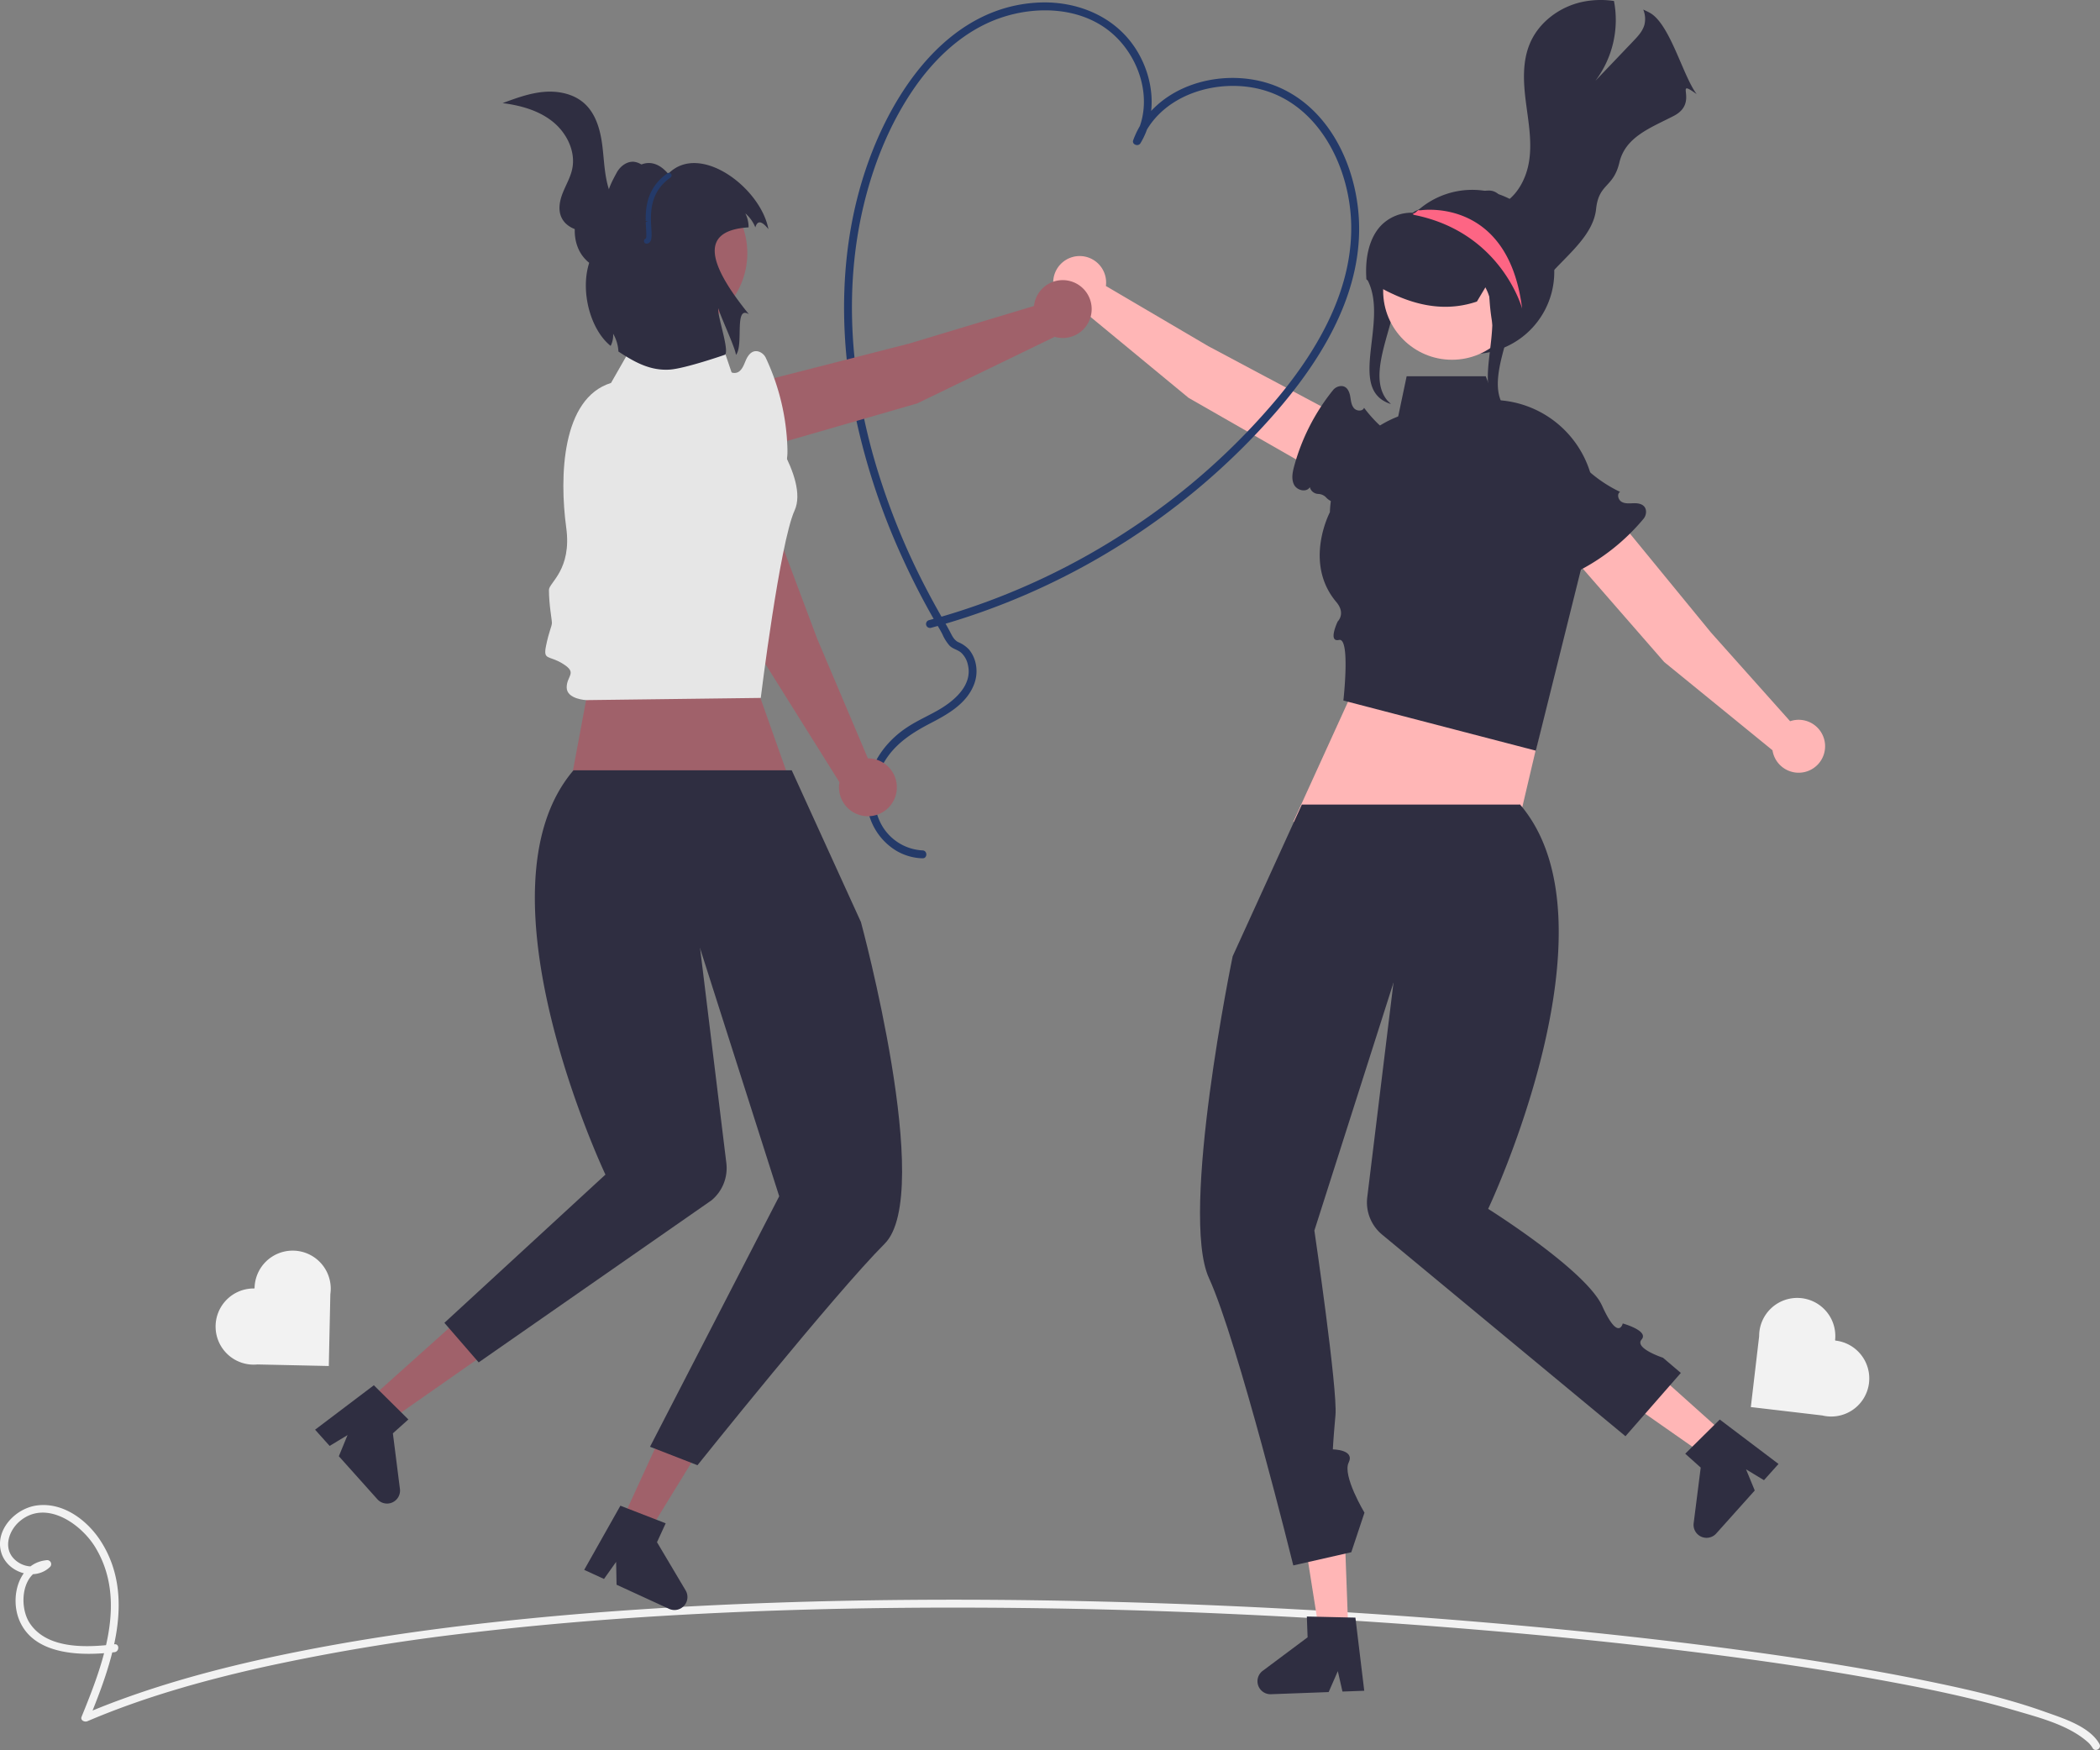<svg xmlns="http://www.w3.org/2000/svg" data-name="Layer 1" width="796.56" height="663.687" viewBox="0 0 796.56 663.687" xmlns:xlink="http://www.w3.org/1999/xlink"><rect x="0" y="0" width="796.56" height="663.687" fill="#808080" stroke="none"/><path d="M998.08,779.59c-3.694-6.691-13.924-9.803-20.55-12.176-14.73-5.276-30.143-8.72-45.446-11.851-21.874-4.476-43.948-7.965-66.062-11.018-26.994-3.727-54.084-6.756-81.215-9.296q-46.019-4.309-92.186-6.794-48.87-2.668-97.822-3.383c-32.817-.461-65.647-.229-98.449.89-31.404,1.072-62.792,2.947-94.066,6.026-28.249,2.781-56.441,6.512-84.313,11.928-23.853,4.635-47.593,10.457-70.438,18.812q-7.16,2.619-14.174,5.611l2.204,1.694c8.465-20.765,17.786-46.132,4.561-67.109-5.103-8.094-14.3-15.117-24.365-13.829-8.156,1.044-16.182,9.356-13.522,18,2.302,7.479,12.729,10.92,18.478,5.304a1.516,1.516,0,0,0-1.061-2.561c-10.833.864-14.236,13.854-10.658,22.664,5.546,13.655,23.996,13.711,36.161,12.247,1.893-.228,1.916-3.23,0-3-10.348,1.245-25.467,2.003-32.117-7.943-4.411-6.598-3.098-20.194,6.613-20.968l-1.061-2.561c-3.29,3.214-8.618,2.156-11.621-.985-4.047-4.234-1.881-10.609,2.091-14.07,9.849-8.58,23.293.707,28.784,9.715,12.312,20.197,2.895,44.497-5.178,64.298-.561,1.375,1.171,2.134,2.203,1.694,21.21-9.038,43.555-15.329,66.016-20.381a783.464,783.464,0,0,1,81.068-13.377c30.374-3.548,60.891-5.822,91.433-7.274,32.114-1.527,64.27-2.131,96.419-2.038q48.772.14,97.51,2.343,46.685,2.07,93.27,5.91c27.979,2.317,55.922,5.124,83.783,8.592,23.575,2.935,47.107,6.322,70.482,10.581,17.22,3.138,34.455,6.643,51.259,11.591,8.922,2.627,19.852,5.409,27.078,11.59a9.265,9.265,0,0,1,2.296,2.636c.933,1.69,3.525.179,2.59-1.514Z" transform="translate(-201.72 -118.157)" fill="#f2f2f2"/><path d="M652.566,269.046l61.849,35.397a11.502,11.502,0,0,0,15.593-4.159l0,0a11.502,11.502,0,0,0-4.601-16.046l-65.373-34.8-38.832-22.82a10.037,10.037,0,1,0-9.491,8.71Z" transform="translate(-201.72 -118.157)" fill="#ffb6b6"/><path d="M698.56,302.913h0a3.392,3.392,0,0,0,3.21,2.569,4.4,4.4,0,0,1,2.519.927,4.045,4.045,0,0,1,.392.358,6.636,6.636,0,0,0,5.766,2.098c3.479-.512,7.536.694,10.893,2.193,3.673,1.641,7.313,3.505,11.273,4.219,5.712,1.03,12.441-.736,14.039-7.78a13.359,13.359,0,0,0-1.197-8.87c-2.866-5.75-8.463-9.211-13.849-12.471l2.763.249a51.075,51.075,0,0,1-15.244-13.593c-.543,1.456-2.854,1.309-3.855.12-1.001-1.189-1.117-2.857-1.383-4.388-.335-1.93-1.249-4.116-3.654-3.967a4.182,4.182,0,0,0-2.937,1.613,79.033,79.033,0,0,0-14.692,28.818c-.633,2.336-1.13,4.952.029,7.077S697.327,304.996,698.56,302.913Z" transform="translate(-201.72 -118.157)" fill="#2f2e41"/><path d="M551.644,440.674a18.939,18.939,0,0,1-16.34-11.314c-3.221-7.186-2.068-15.694,1.894-22.332,4.133-6.924,10.598-11.021,17.586-14.645,6.403-3.32,13.299-7.213,16.218-14.211a13.803,13.803,0,0,0,.484-9.609,12.33,12.33,0,0,0-2.21-4.073,11.755,11.755,0,0,0-4.121-2.818c-1.524-.79-2.235-2.268-2.992-3.737-.84-1.63-1.756-3.203-2.676-4.788q-3.279-5.65-6.298-11.445a265.545,265.545,0,0,1-19.526-48.249c-9.177-31.463-12.042-65.3-4.357-97.394,3.673-15.34,9.671-30.368,18.51-43.484,8.146-12.089,19.323-22.772,33.316-27.603,13.45-4.643,29.891-4.191,41.41,4.997,9.461,7.546,15.021,20.743,12.456,32.757a26.385,26.385,0,0,1-3.282,8.244l2.742,1.156c6.688-17.992,29.119-24.752,46.409-19.831,21.136,6.016,32.352,28.715,33.321,49.304,1.19,25.261-12.112,48.549-27.765,67.378A257.195,257.195,0,0,1,630.476,318.798a263.537,263.537,0,0,1-67.506,31.996q-4.439,1.369-8.924,2.578a1.501,1.501,0,0,0,.798,2.893,266.15,266.15,0,0,0,71.285-31.111,263.79,263.79,0,0,0,59.318-50.417c16.689-19.187,31.52-42.81,31.813-69.05.241-21.584-9.885-45.77-30.866-54.613-17.416-7.34-40.983-2.619-51.639,13.801a32.788,32.788,0,0,0-3.191,6.452c-.607,1.633,1.885,2.566,2.742,1.156,6.789-11.168,4.969-25.609-2.053-36.219-7.989-12.071-22.107-17.738-36.299-17.151-32.947,1.363-54.069,31.123-64.478,59.385-11.748,31.897-11.927,67.121-4.713,100.062a255.909,255.909,0,0,0,17.091,50.797q5.634,12.429,12.449,24.276c.96,1.671,1.987,3.307,2.866,5.022a16.674,16.674,0,0,0,2.742,4.38c1.236,1.23,2.996,1.509,4.311,2.588a8.628,8.628,0,0,1,2.624,4.628c1.933,7.944-5.479,13.97-11.567,17.404-3.789,2.138-7.791,3.904-11.429,6.307a37.076,37.076,0,0,0-8.441,7.576c-4.886,6.052-7.668,13.728-6.805,21.554A23.244,23.244,0,0,0,541.847,440.889a20.712,20.712,0,0,0,9.797,2.785c1.931.056,1.93-2.944,0-3Z" transform="translate(-201.72 -118.157)" fill="#243a69"/><polygon points="215.565 301.691 229.565 226.691 273.565 222.691 302.449 304.305 215.565 301.691" fill="#a0616a"/><polygon points="526.565 232.691 490.565 311.691 574.065 320.423 596.565 224.691 526.565 232.691" fill="#ffb6b6"/><polygon points="654.207 543.912 646.856 552.118 611.001 527.038 621.85 514.927 654.207 543.912" fill="#ffb6b6"/><path d="M845.751,700.128a4.932,4.932,0,0,0,6.956-.381l14.614-16.317-3.298-8.015,6.793,4.106,5.519-6.153-22.289-16.85-2.044,2.031-8.358,8.267-2.691,2.672,5.872,5.26L844.151,695.843A4.924,4.924,0,0,0,845.751,700.128Z" transform="translate(-201.72 -118.157)" fill="#2f2e41"/><polygon points="511.44 618.695 500.43 619.102 493.585 575.885 509.833 575.284 511.44 618.695" fill="#ffb6b6"/><path d="M678.704,755.953a4.932,4.932,0,0,0,5.104,4.742l21.889-.812,3.478-7.939,1.762,7.74,8.26-.3-3.35-27.74-2.881-.061-11.753-.275-3.791-.081.292,7.878-17.035,12.721A4.924,4.924,0,0,0,678.704,755.953Z" transform="translate(-201.72 -118.157)" fill="#2f2e41"/><path d="M778.308,423.296H695.529l-26.244,57.552s-20.196,97.573-9,122c11,24,32,109,32,109l22-5,5-15s-8.442-14.032-6-19-6-5-6-5,.132-3.294,1-13-8-70-8-70l30-94Z" transform="translate(-201.72 -118.157)" fill="#2f2e41"/><path d="M713.112,442.413l17.173,48.434-9.947,81.386a15.872,15.872,0,0,0,5.63,14.149l92.317,76.465,21-24-6.77-5.763s-11.003-3.583-8.117-6.91-7.148-6.086-7.148-6.086-1.638,6.958-7.801-6.642-43.25-36.82-43.25-36.82,51.087-107.78,12.11-153.331Z" transform="translate(-201.72 -118.157)" fill="#2f2e41"/><polygon points="139.923 530.912 147.274 539.118 183.129 514.038 172.279 501.927 139.923 530.912" fill="#a0616a"/><path d="M353.419,682.843l-2.673-21.092,5.872-5.26-2.691-2.672-8.358-8.267-2.044-2.031-22.289,16.85,5.519,6.153,6.793-4.106-3.298,8.015,14.614,16.317a4.926,4.926,0,0,0,8.556-3.904Z" transform="translate(-201.72 -118.157)" fill="#2f2e41"/><polygon points="235.809 576.882 245.821 581.479 268.712 544.189 253.935 537.404 235.809 576.882" fill="#a0616a"/><path d="M461.788,721.324l-10.857-18.28,3.29-7.165-3.533-1.378L439.728,690.249l-2.684-1.049-13.729,24.336,7.513,3.444,4.594-6.473.168,8.665,19.905,9.142a4.926,4.926,0,0,0,6.292-6.99Z" transform="translate(-201.72 -118.157)" fill="#2f2e41"/><path d="M419.261,410.296h82.78l26.244,57.552s28,103,9,122-71,84-71,84l-18-7,49-95-30-94Z" transform="translate(-201.72 -118.157)" fill="#2f2e41"/><path d="M484.458,429.413,467.285,477.847l9.947,81.386a15.872,15.872,0,0,1-5.63,14.149L383.285,634.847l-13-15,61.087-56.22S380.285,455.847,419.261,410.296Z" transform="translate(-201.72 -118.157)" fill="#2f2e41"/><path d="M784.285,402.847l-73-19s2.704-23.977-1.648-22.989-.503-7.013-.503-7.013,3.15-2.998-.527-7.357c-12.58-14.907-2.442-34.062-2.442-34.062A40.321,40.321,0,0,1,740.516,273.891l27.113-4.044a39.013,39.013,0,0,1,38.536,45.098Z" transform="translate(-201.72 -118.157)" fill="#2f2e41"/><polygon points="570.565 160.691 529.565 161.691 533.565 142.691 563.565 142.691 570.565 160.691" fill="#2f2e41"/><path d="M832.98,369.237l-46.833-53.712a11.502,11.502,0,0,1,1.022-16.105l0,0a11.502,11.502,0,0,1,16.636,1.367l46.938,57.285,29.988,33.606a10.037,10.037,0,1,1-6.681,11.014Z" transform="translate(-201.72 -118.157)" fill="#ffb6b6"/><path d="M790.755,330.773h0a3.392,3.392,0,0,1-3.148-2.645,4.4,4.4,0,0,0-1.402-2.289,4.044,4.044,0,0,0-.428-.315,6.636,6.636,0,0,1-3.187-5.243c-.18-3.511-2.157-7.253-4.286-10.252-2.329-3.281-4.871-6.484-6.347-10.227-2.129-5.399-1.716-12.344,4.878-15.291a13.359,13.359,0,0,1,8.933-.565c6.2,1.683,10.691,6.493,14.944,11.136l-.786-2.66a51.075,51.075,0,0,0,16.317,12.284c-1.322.818-.724,3.055.638,3.803s3.02.535,4.574.496c1.958-.049,4.281.418,4.606,2.806a4.182,4.182,0,0,1-1.007,3.196,79.033,79.033,0,0,1-25.38,20.056c-2.167,1.079-4.635,2.078-6.946,1.358S788.954,332.39,790.755,330.773Z" transform="translate(-201.72 -118.157)" fill="#2f2e41"/><path d="M720.058,223.671c9.128,15.724-8.06,42.218,9.262,47.72l-1.427-1.427c-10.456-12.861,11.398-40.082.942-52.943a31.423,31.423,0,0,1-4.154-6.175Z" transform="translate(-201.72 -118.157)" fill="#2f2e41"/><path d="M791.276,221.287a31.132,31.132,0,1,1-53.547-21.593l.149-.149c.249-.262.498-.523.76-.772a.012.012,0,0,0,.012-.012c.324-.299.648-.598.984-.884a31.124,31.124,0,0,1,51.641,23.411Z" transform="translate(-201.72 -118.157)" fill="#2f2e41"/><circle cx="550.755" cy="110.334" r="26.105" fill="#ffb8b8"/><path d="M771.125,203.391a29.443,29.443,0,0,0-30.737-5.968c-.133.059-.28.118-.413.177-.516.206-1.031.442-1.547.693l-.295.133v.044l-.177.133a1.048,1.048,0,0,1-.427.236,16.12,16.12,0,0,0-12.156,5.054c-4.037,4.391-5.953,11.493-5.364,19.981l.015.265.236.147c.074.044.133.088.206.133,2.063,1.282,4.023,2.417,5.923,3.419,1.149.619,2.269,1.179,3.389,1.695l.398.177c.427.206.869.398,1.297.589,10.786,4.715,20.732,5.452,30.28,2.284l.177-.059,3.212-5.378,1.017-1.695c.221,1.208.354,3.109.501,5.29a81.669,81.669,0,0,0,1.135,10.152v.029c.589,2.976,1.503,5.378,3.006,6.174a1.955,1.955,0,0,0,.737.28l2.387-3.153,6.277-8.281.103-.486C782.854,223.946,779.171,211.068,771.125,203.391Z" transform="translate(-201.72 -118.157)" fill="#2f2e41"/><path d="M845.285,153.847c-5.29-7.014-10.141-26.817-17.906-30.914-.781-.413-1.562-.796-2.358-1.149a9.231,9.231,0,0,1,.427,5.864c-.693,2.387-2.461,4.288-4.185,6.086q-7.183,7.537-14.381,15.059a38.274,38.274,0,0,0,7.043-30.266,34.089,34.089,0,0,0-12.038.354c-8.576,1.857-16.444,7.662-19.848,15.752-2.903,6.837-2.49,14.602-1.562,21.97.928,7.367,2.358,14.823,1.326,22.176-1.017,7.367-5.069,14.838-11.98,17.579,1.532-.928,1.429-3.418.147-4.656a5.295,5.295,0,0,0-3.772-1.267,7.28,7.28,0,0,0-1.282.103c-5.496.869-9.519,5.467-13.026,9.799a4.896,4.896,0,0,0-3.934,3.212,3.94,3.94,0,0,0,0,2.755c1.164,2.918,5.85,3.478,7.662.914a15.039,15.039,0,0,0,13.188,18.566c6.351.604,16.444,1.562,20.644-3.256,6.557-7.544,16.621-15.103,17.682-25.049,1.046-9.931,6.542-7.957,8.841-17.682,2.299-9.74,11.744-13.099,20.629-17.682C846.534,156.986,836.164,147.364,845.285,153.847Z" transform="translate(-201.72 -118.157)" fill="#2f2e41"/><path d="M764.945,226.803c9.128,15.724-8.06,42.218,9.262,47.72l-1.427-1.427c-10.456-12.861,11.398-40.082.942-52.943a31.423,31.423,0,0,1-4.154-6.175Z" transform="translate(-201.72 -118.157)" fill="#2f2e41"/><path d="M779.085,235.209s-7.733-28.865-40.882-35.528c-.037-.012-.162-.062-.324-.137-.1-.062-.224-.125-.349-.187.374-.212.735-.398,1.108-.585a.012.012,0,0,0,.012-.012c.324-.299.648-.598.984-.884l.946.037S773.843,192.646,779.085,235.209Z" transform="translate(-201.72 -118.157)" fill="#fd6584"/><path d="M489.39,365.744l-29.581-72.069a12.574,12.574,0,0,1,6.723-16.311l0,0a12.574,12.574,0,0,1,16.739,7.267l28.432,75.804L530.921,405.769a10.973,10.973,0,1,1-10.79,9.05Z" transform="translate(-201.72 -118.157)" fill="#a0616a"/><path d="M459.214,311.079l0,0a3.708,3.708,0,0,1-2.328-3.845,4.81,4.81,0,0,0-.647-2.862,4.424,4.424,0,0,0-.332-.476,7.255,7.255,0,0,1-1.455-6.548c1.049-3.698.319-8.267-.83-12.118-1.257-4.215-2.761-8.425-2.972-12.818-.304-6.337,2.566-13.38,10.428-14.111a14.604,14.604,0,0,1,9.445,2.557c5.825,3.923,8.782,10.481,11.55,16.783l.122-3.03a55.835,55.835,0,0,0,12.568,18.455c-1.656.381-1.824,2.908-.678,4.161,1.147,1.253,2.938,1.616,4.56,2.122,2.044.638,4.284,1.939,3.78,4.524a4.572,4.572,0,0,1-2.166,2.954,86.399,86.399,0,0,1-33.324,11.831c-2.622.355-5.528.521-7.667-1.037S456.781,312.12,459.214,311.079Z" transform="translate(-201.72 -118.157)" fill="#e6e6e6"/><path d="M490.285,382.847l-66.191.831s-7.423-.327-7.423-4.811,4.149-5.423-1.289-8.878-7.68-1.212-6.559-6.818,2.242-7.459,2.242-8.775-1.121-6.921-1.121-12.527c0-2.718,8.731-7.652,6.559-23.578-2.646-19.403-1.718-49.097,16.985-54.901l0,0L446.942,239.847h25.645l7.989,23.544,9.47,12.41S508.725,299.423,503.12,311.755,490.285,382.847,490.285,382.847Z" transform="translate(-201.72 -118.157)" fill="#e6e6e6"/><path d="M549.64,271.156l-74.846,21.611a12.574,12.574,0,0,1-15.487-8.448l0,0a12.574,12.574,0,0,1,9.035-15.854l78.435-20.065,47.146-14.201a10.973,10.973,0,1,1,7.83,11.705Z" transform="translate(-201.72 -118.157)" fill="#a0616a"/><path d="M492.032,295.24v0a3.708,3.708,0,0,1-4.074,1.898,4.81,4.81,0,0,0-2.915.333,4.422,4.422,0,0,0-.509.279,7.255,7.255,0,0,1-6.667.738c-3.563-1.443-8.184-1.211-12.137-.486-4.326.793-8.674,1.833-13.065,1.568-6.333-.383-13.024-3.998-12.9-11.893a14.604,14.604,0,0,1,3.564-9.113c4.53-5.366,11.37-7.596,17.934-9.667l-2.999-.45a55.835,55.835,0,0,0,19.706-10.498c.2,1.687,2.693,2.128,4.063,1.124,1.37-1.004,1.925-2.746,2.603-4.303.855-1.963,2.391-4.049,4.907-3.269a4.572,4.572,0,0,1,2.702,2.473,86.399,86.399,0,0,1,8.156,34.409c.069,2.645-.08,5.552-1.86,7.51S492.803,297.771,492.032,295.24Z" transform="translate(-201.72 -118.157)" fill="#e6e6e6"/><circle cx="253.573" cy="96.016" r="29.898" fill="#a0616a"/><path d="M432.191,192.07c.308-2.691,2.152-6.016,3.435-8.401s3.76-4.333,6.463-4.167a6.894,6.894,0,0,1,5.281,3.589,14.457,14.457,0,0,1,1.643,6.383,33.429,33.429,0,0,1-10.87,26.618c-2.095,1.879-4.617,3.552-7.431,3.615a9.585,9.585,0,0,1-6.788-3.053c-4.555-4.562-5.244-12.061-2.811-18.031s3.518-8.293,9.079-11.554" transform="translate(-201.72 -118.157)" fill="#2f2e41"/><path d="M474.191,235.07c-.5,2.66,4.1,15.31,2.63,17.59,0,0-15.221,5.287-21.041,5.667-7.11.46-12.829-2.457-19.479-6.847a14.93,14.93,0,0,0-2.01-6.76,9.046,9.046,0,0,1-.94,4.62c-9.74-7.76-13.396-29.099-3.766-39.009l10-23c-3,1,6.056-14.451,15.606-3.261,11.95-12.17,35.1,5.35,38,21-2.791-3.532-4.245-3.116-4.96-.68a13.775,13.775,0,0,0-3.8-5.31,11.513,11.513,0,0,1,1.24,5.31c-18.85,1.17-15.342,13.887.109,32.937-5.713-3.557-1.858,11.77-4.909,15.433C480.721,250.2,474.731,237.56,474.191,235.07Z" transform="translate(-201.72 -118.157)" fill="#2f2e41"/><path d="M446.989,210.577a1,1,0,0,1-.273-1.962c.262-.433.155-2.253.068-3.725-.325-5.524-.87-14.769,8.106-21.01a1.0 1,0,1,1,1.142,1.642c-8.055,5.601-7.571,13.815-7.251,19.25.183,3.107.315,5.352-1.57,5.779A.993.993,0,0,1,446.989,210.577Z" transform="translate(-201.72 -118.157)" fill="#243a69"/><path d="M447.455,201.974a56.402,56.402,0,0,1-19.206,4.256c-5.237.222-11.485-.946-13.613-5.735-1.291-2.906-.603-6.311.578-9.264s2.839-5.741,3.523-8.847c1.474-6.69-2.005-13.779-7.343-18.072s-12.227-6.187-19.023-7.048c5.106-1.894,10.29-3.807,15.716-4.261s11.222.725,15.274,4.364c4.385,3.937,6.069,10.053,6.815,15.899s.784,11.866,2.766,17.416,6.533,10.719,12.406,11.211" transform="translate(-201.72 -118.157)" fill="#2f2e41"/><path d="M910.662,642.617a14.447,14.447,0,0,0-12.664-16.033c-.035-.004-.07-.006-.106-.01l0-.003-.003.002.012-.106-.108-.013a14.446,14.446,0,1,0-28.802-1.536l-3.155,26.877.106.012.003-.002,26.983,3.167a14.426,14.426,0,0,0,17.735-12.358Z" transform="translate(-201.72 -118.157)" fill="#f2f2f2"/><path d="M313.041,592.467a14.447,14.447,0,0,0-14.756,14.131c-.001.036.001.071 0.0.106l-.003-0.0.002.002-.106-.002-.002.109a14.446,14.446,0,1,0,1.209,28.818l27.055.586.002-.106-.002-.002.588-27.162a14.426,14.426,0,0,0-13.987-16.48Z" transform="translate(-201.72 -118.157)" fill="#f2f2f2"/></svg>